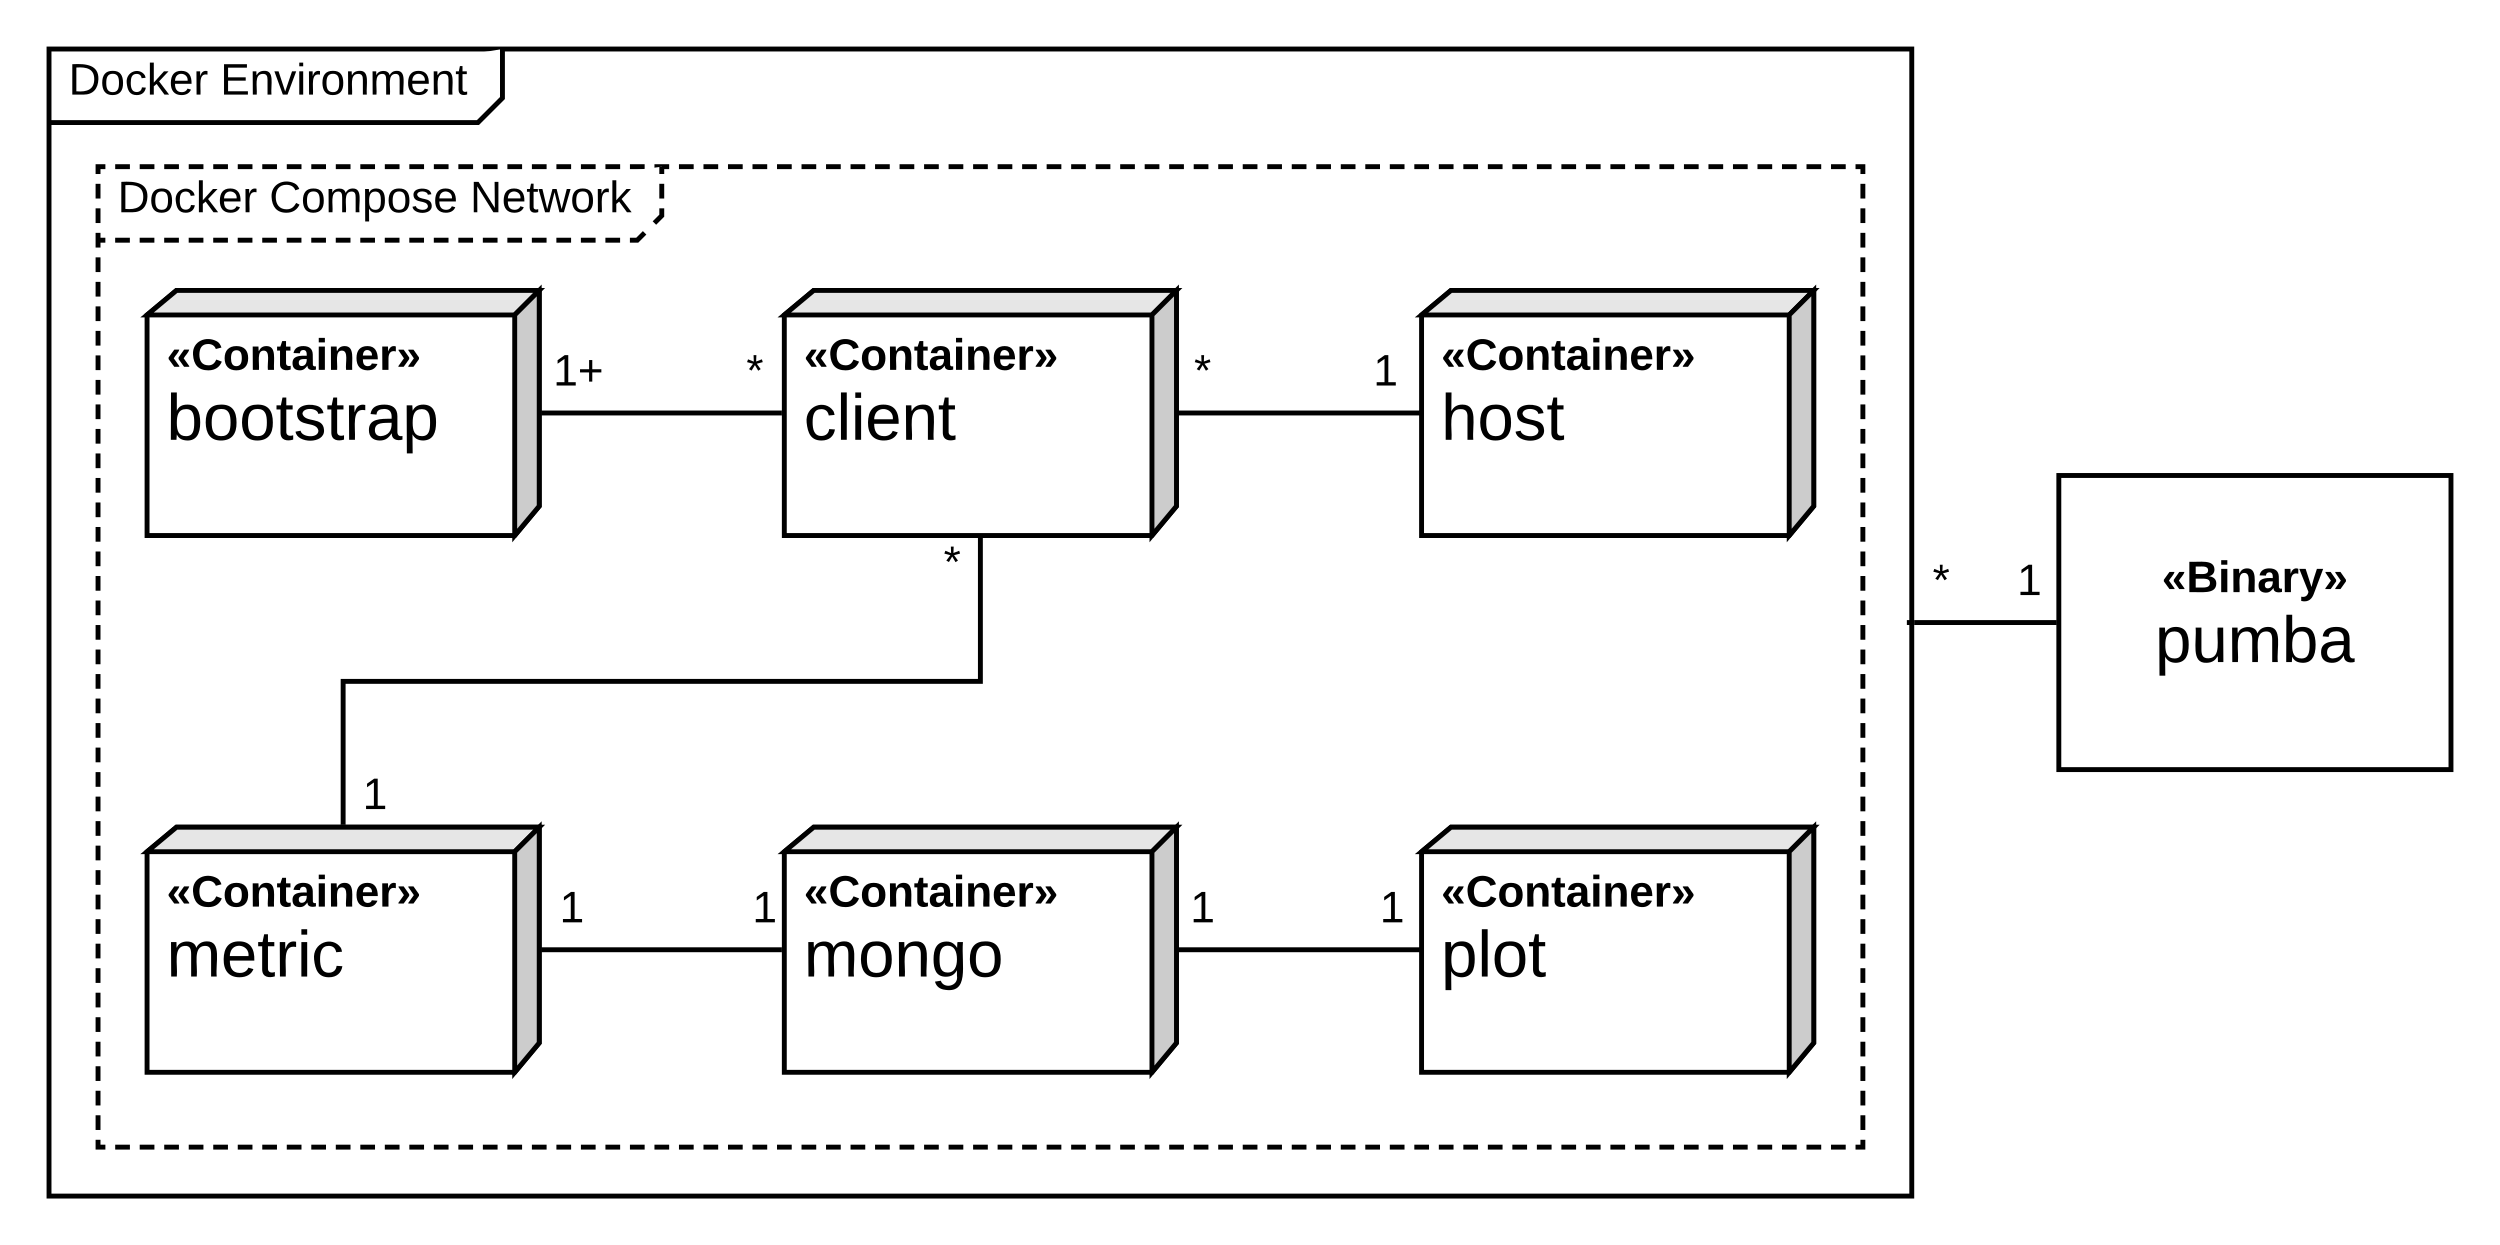 <svg xmlns="http://www.w3.org/2000/svg" xmlns:xlink="http://www.w3.org/1999/xlink" xmlns:lucid="lucid" width="1020" height="508"><g transform="translate(-320 -12)" lucid:page-tab-id="0_0"><path d="M0 0h1360v1760H0z" fill="#fff"/><path d="M340 32h185v20l-10 10H340z" fill="#fff"/><path d="M340 32h760v468H340z" stroke="#000" stroke-width="2" fill="none"/><path d="M525 32v20l-10 10H340" stroke="#000" stroke-width="2" fill="#fff"/><use xlink:href="#a" transform="matrix(1,0,0,1,348,32) translate(0 18.6)"/><use xlink:href="#b" transform="matrix(1,0,0,1,348,32) translate(61.9 18.6)"/><path d="M360 80h230v20l-10 10H360z" fill="#fff"/><path d="M360 80h720v400H360z" fill="none"/><path d="M367 80h6m4 0h6m4 0h6m4 0h6m4 0h6m4 0h6m4 0h6m4 0h6m4 0h6m4 0h6m4 0h6m4 0h6m4 0h6m4 0h6m4 0h6m4 0h6m4 0h6m4 0h6m4 0h6m4 0h6m4 0h6m4 0h6m4 0h6m4 0h6m4 0h6m4 0h6m4 0h6m4 0h6m4 0h6m4 0h6m4 0h6m4 0h6m4 0h6m4 0h6m4 0h6m4 0h6m4 0h6m4 0h6m4 0h6m4 0h6m4 0h6m4 0h6m4 0h6m4 0h6m4 0h6m4 0h6m4 0h6m4 0h6m4 0h6m4 0h6m4 0h6m4 0h6m4 0h6m4 0h6m4 0h6m4 0h6m4 0h6m4 0h6m4 0h6m4 0h6m4 0h6m4 0h6m4 0h6m4 0h6m4 0h6m4 0h6m4 0h6m4 0h6m4 0h6m4 0h6m4 0h6m4 0h3v3m0 4v6m0 4v6m0 4v6m0 4v6m0 4v6m0 4v6m0 4v6m0 4v6m0 4v6m0 4v6m0 4v6m0 4v6m0 4v6m0 4v6m0 4v6m0 4v6m0 4v6m0 4v6m0 4v6m0 4v6m0 4v6m0 4v6m0 4v6m0 4v6m0 4v6m0 4v6m0 4v6m0 4v6m0 4v6m0 4v6m0 4v6m0 4v6m0 4v6m0 4v6m0 4v6m0 4v6m0 4v6m0 4v6m0 4v6m0 4v3h-3m-4 0h-6m-4 0h-6m-4 0h-6m-4 0h-6m-4 0h-6m-4 0h-6m-4 0h-6m-4 0h-6m-4 0h-6m-4 0h-6m-4 0h-6m-4 0h-6m-4 0h-6m-4 0h-6m-4 0h-6m-4 0h-6m-4 0h-6m-4 0h-6m-4 0h-6m-4 0h-6m-4 0h-6m-4 0h-6m-4 0h-6m-4 0h-6m-4 0h-6m-4 0h-6m-4 0h-6m-4 0h-6m-4 0h-6m-4 0h-6m-4 0h-6m-4 0h-6m-4 0h-6m-4 0h-6m-4 0h-6m-4 0h-6m-4 0h-6m-4 0h-6m-4 0h-6m-4 0h-6m-4 0h-6m-4 0h-6m-4 0h-6m-4 0h-6m-4 0h-6m-4 0h-6m-4 0h-6m-4 0h-6m-4 0h-6m-4 0h-6m-4 0h-6m-4 0h-6m-4 0h-6m-4 0h-6m-4 0h-6m-4 0h-6m-4 0h-6m-4 0h-6m-4 0h-6m-4 0h-6m-4 0h-6m-4 0h-6m-4 0h-6m-4 0h-6m-4 0h-6m-4 0h-6m-4 0h-6m-4 0h-6m-4 0h-6m-4 0h-6m-4 0h-6m-4 0h-3v-3m0-4v-6m0-4v-6m0-4v-6m0-4v-6m0-4v-6m0-4v-6m0-4v-6m0-4v-6m0-4v-6m0-4v-6m0-4v-6m0-4v-6m0-4v-6m0-4v-6m0-4v-6m0-4v-6m0-4v-6m0-4v-6m0-4v-6m0-4v-6m0-4v-6m0-4v-6m0-4v-6m0-4v-6m0-4v-6m0-4v-6m0-4v-6m0-4v-6m0-4v-6m0-4v-6m0-4v-6m0-4v-6m0-4v-6m0-4v-6m0-4v-6m0-4v-6m0-4v-6m0-4v-6m0-4v-6m0-4v-3h3" stroke="#000" stroke-width="2" fill="none"/><path d="M590 80v20l-10 10H360" fill="#fff"/><path d="M590 80v3m0 4v6m0 4v3l-3 3m-4 4l-3 3h-3m-4 0h-6m-4 0h-6m-4 0h-6m-4 0h-6m-4 0h-6m-4 0h-6m-4 0h-6m-4 0h-6m-4 0h-6m-4 0h-6m-4 0h-6m-4 0h-6m-4 0h-6m-4 0h-6m-4 0h-6m-4 0h-6m-4 0h-6m-4 0h-6m-4 0h-6m-4 0h-6m-4 0h-6m-4 0h-3" stroke="#000" stroke-width="2" fill="none"/><use xlink:href="#a" transform="matrix(1,0,0,1,368,80) translate(0 18.6)"/><use xlink:href="#c" transform="matrix(1,0,0,1,368,80) translate(61.9 18.6)"/><use xlink:href="#d" transform="matrix(1,0,0,1,368,80) translate(143.8 18.6)"/><path d="M1159 266h-58" stroke="#000" stroke-width="2" fill="none"/><path d="M1160 267h-1v-2h1z"/><path d="M1101 266h-3" stroke="#000" stroke-width="2" fill="none"/><use xlink:href="#e" transform="matrix(1,0,0,1,1143,240.4) translate(0 14.4)"/><use xlink:href="#f" transform="matrix(1,0,0,1,1108.5,240.4) translate(0 14.4)"/><path d="M380 140.5l12-10h148v88l-10 12H380z" stroke="#000" stroke-width="2" fill="#fff"/><path d="M380 140.5l12-10h148l-10 10z" stroke="#000" stroke-width="2" fill="#e6e6e6"/><path d="M530 140.5l10-10v88l-10 12z" stroke="#000" stroke-width="2" fill="#ccc"/><use xlink:href="#g" transform="matrix(1,0,0,1,388,148.5) translate(0 14.4)"/><use xlink:href="#h" transform="matrix(1,0,0,1,388,148.5) translate(0 42.933)"/><path d="M640 140.5l12-10h148v88l-10 12H640z" stroke="#000" stroke-width="2" fill="#fff"/><path d="M640 140.5l12-10h148l-10 10z" stroke="#000" stroke-width="2" fill="#e6e6e6"/><path d="M790 140.5l10-10v88l-10 12z" stroke="#000" stroke-width="2" fill="#ccc"/><use xlink:href="#g" transform="matrix(1,0,0,1,648,148.5) translate(0 14.4)"/><use xlink:href="#i" transform="matrix(1,0,0,1,648,148.5) translate(0 42.933)"/><path d="M900 140.5l12-10h148v88l-10 12H900z" stroke="#000" stroke-width="2" fill="#fff"/><path d="M900 140.5l12-10h148l-10 10z" stroke="#000" stroke-width="2" fill="#e6e6e6"/><path d="M1050 140.5l10-10v88l-10 12z" stroke="#000" stroke-width="2" fill="#ccc"/><use xlink:href="#g" transform="matrix(1,0,0,1,908,148.5) translate(0 14.4)"/><use xlink:href="#j" transform="matrix(1,0,0,1,908,148.5) translate(0 42.933)"/><path d="M380 359.5l12-10h148v88l-10 12H380z" stroke="#000" stroke-width="2" fill="#fff"/><path d="M380 359.5l12-10h148l-10 10z" stroke="#000" stroke-width="2" fill="#e6e6e6"/><path d="M530 359.5l10-10v88l-10 12z" stroke="#000" stroke-width="2" fill="#ccc"/><use xlink:href="#g" transform="matrix(1,0,0,1,388,367.5) translate(0 14.4)"/><use xlink:href="#k" transform="matrix(1,0,0,1,388,367.5) translate(0 42.933)"/><path d="M900 359.5l12-10h148v88l-10 12H900z" stroke="#000" stroke-width="2" fill="#fff"/><path d="M900 359.5l12-10h148l-10 10z" stroke="#000" stroke-width="2" fill="#e6e6e6"/><path d="M1050 359.5l10-10v88l-10 12z" stroke="#000" stroke-width="2" fill="#ccc"/><use xlink:href="#g" transform="matrix(1,0,0,1,908,367.5) translate(0 14.4)"/><use xlink:href="#l" transform="matrix(1,0,0,1,908,367.5) translate(0 42.933)"/><path d="M640 359.5l12-10h148v88l-10 12H640z" stroke="#000" stroke-width="2" fill="#fff"/><path d="M640 359.5l12-10h148l-10 10z" stroke="#000" stroke-width="2" fill="#e6e6e6"/><path d="M790 359.5l10-10v88l-10 12z" stroke="#000" stroke-width="2" fill="#ccc"/><use xlink:href="#g" transform="matrix(1,0,0,1,648,367.5) translate(0 14.4)"/><use xlink:href="#m" transform="matrix(1,0,0,1,648,367.5) translate(0 42.933)"/><path d="M541 180.5h98" stroke="#000" stroke-width="2" fill="none"/><path d="M541 181.5h-1v-2h1zM640 181.5h-1v-2h1z"/><use xlink:href="#n" transform="matrix(1,0,0,1,545.75,154.9) translate(0 14.4)"/><use xlink:href="#o" transform="matrix(1,0,0,1,624.5,154.9) translate(0 14.4)"/><path d="M801 180.5h98" stroke="#000" stroke-width="2" fill="none"/><path d="M801 181.5h-1v-2h1zM900 181.5h-1v-2h1z"/><use xlink:href="#o" transform="matrix(1,0,0,1,807.167,154.9) translate(0 14.4)"/><use xlink:href="#p" transform="matrix(1,0,0,1,880.333,154.9) translate(0 14.4)"/><path d="M720 231.5V290H460v58.5" stroke="#000" stroke-width="2" fill="none"/><path d="M721 231.5h-2v-1h2zM461 349.5h-2v-1h2z"/><use xlink:href="#o" transform="matrix(1,0,0,1,705,233.011) translate(0 14.4)"/><use xlink:href="#p" transform="matrix(1,0,0,1,468,327.7) translate(0 14.4)"/><path d="M541 399.5h98" stroke="#000" stroke-width="2" fill="none"/><path d="M541 400.5h-1v-2h1zM640 400.5h-1v-2h1z"/><use xlink:href="#p" transform="matrix(1,0,0,1,548.333,373.9) translate(0 14.4)"/><g><use xlink:href="#p" transform="matrix(1,0,0,1,627,373.9) translate(0 14.4)"/></g><path d="M801 399.5h98" stroke="#000" stroke-width="2" fill="none"/><path d="M801 400.5h-1v-2h1zM900 400.5h-1v-2h1z"/><g><use xlink:href="#p" transform="matrix(1,0,0,1,805.667,373.9) translate(0 14.4)"/></g><g><use xlink:href="#p" transform="matrix(1,0,0,1,883,373.9) translate(0 14.4)"/></g><path d="M1160 206h160v120h-160z" stroke="#000" stroke-width="2" fill="#fff"/><g><use xlink:href="#q" transform="matrix(1,0,0,1,1165,211) translate(37.05 42.6)"/><use xlink:href="#r" transform="matrix(1,0,0,1,1165,211) translate(34.296 71.133)"/></g><defs><path d="M30-248c118-7 216 8 213 122C240-48 200 0 122 0H30v-248zM63-27c89 8 146-16 146-99s-60-101-146-95v194" id="s"/><path d="M100-194c62-1 85 37 85 99 1 63-27 99-86 99S16-35 15-95c0-66 28-99 85-99zM99-20c44 1 53-31 53-75 0-43-8-75-51-75s-53 32-53 75 10 74 51 75" id="t"/><path d="M96-169c-40 0-48 33-48 73s9 75 48 75c24 0 41-14 43-38l32 2c-6 37-31 61-74 61-59 0-76-41-82-99-10-93 101-131 147-64 4 7 5 14 7 22l-32 3c-4-21-16-35-41-35" id="u"/><path d="M143 0L79-87 56-68V0H24v-261h32v163l83-92h37l-77 82L181 0h-38" id="v"/><path d="M100-194c63 0 86 42 84 106H49c0 40 14 67 53 68 26 1 43-12 49-29l28 8c-11 28-37 45-77 45C44 4 14-33 15-96c1-61 26-98 85-98zm52 81c6-60-76-77-97-28-3 7-6 17-6 28h103" id="w"/><path d="M114-163C36-179 61-72 57 0H25l-1-190h30c1 12-1 29 2 39 6-27 23-49 58-41v29" id="x"/><g id="a"><use transform="matrix(0.05,0,0,0.05,0,0)" xlink:href="#s"/><use transform="matrix(0.05,0,0,0.05,12.95,0)" xlink:href="#t"/><use transform="matrix(0.05,0,0,0.05,22.95,0)" xlink:href="#u"/><use transform="matrix(0.05,0,0,0.05,31.95,0)" xlink:href="#v"/><use transform="matrix(0.05,0,0,0.05,40.95,0)" xlink:href="#w"/><use transform="matrix(0.05,0,0,0.05,50.95,0)" xlink:href="#x"/></g><path d="M30 0v-248h187v28H63v79h144v27H63v87h162V0H30" id="y"/><path d="M117-194c89-4 53 116 60 194h-32v-121c0-31-8-49-39-48C34-167 62-67 57 0H25l-1-190h30c1 10-1 24 2 32 11-22 29-35 61-36" id="z"/><path d="M108 0H70L1-190h34L89-25l56-165h34" id="A"/><path d="M24-231v-30h32v30H24zM24 0v-190h32V0H24" id="B"/><path d="M210-169c-67 3-38 105-44 169h-31v-121c0-29-5-50-35-48C34-165 62-65 56 0H25l-1-190h30c1 10-1 24 2 32 10-44 99-50 107 0 11-21 27-35 58-36 85-2 47 119 55 194h-31v-121c0-29-5-49-35-48" id="C"/><path d="M59-47c-2 24 18 29 38 22v24C64 9 27 4 27-40v-127H5v-23h24l9-43h21v43h35v23H59v120" id="D"/><g id="b"><use transform="matrix(0.05,0,0,0.05,0,0)" xlink:href="#y"/><use transform="matrix(0.05,0,0,0.05,12,0)" xlink:href="#z"/><use transform="matrix(0.05,0,0,0.05,22,0)" xlink:href="#A"/><use transform="matrix(0.05,0,0,0.05,31,0)" xlink:href="#B"/><use transform="matrix(0.05,0,0,0.05,34.95,0)" xlink:href="#x"/><use transform="matrix(0.05,0,0,0.05,40.9,0)" xlink:href="#t"/><use transform="matrix(0.05,0,0,0.05,50.9,0)" xlink:href="#z"/><use transform="matrix(0.05,0,0,0.05,60.9,0)" xlink:href="#C"/><use transform="matrix(0.05,0,0,0.05,75.85,0)" xlink:href="#w"/><use transform="matrix(0.05,0,0,0.05,85.85,0)" xlink:href="#z"/><use transform="matrix(0.05,0,0,0.05,95.85,0)" xlink:href="#D"/></g><path d="M212-179c-10-28-35-45-73-45-59 0-87 40-87 99 0 60 29 101 89 101 43 0 62-24 78-52l27 14C228-24 195 4 139 4 59 4 22-46 18-125c-6-104 99-153 187-111 19 9 31 26 39 46" id="E"/><path d="M115-194c55 1 70 41 70 98S169 2 115 4C84 4 66-9 55-30l1 105H24l-1-265h31l2 30c10-21 28-34 59-34zm-8 174c40 0 45-34 45-75s-6-73-45-74c-42 0-51 32-51 76 0 43 10 73 51 73" id="F"/><path d="M135-143c-3-34-86-38-87 0 15 53 115 12 119 90S17 21 10-45l28-5c4 36 97 45 98 0-10-56-113-15-118-90-4-57 82-63 122-42 12 7 21 19 24 35" id="G"/><g id="c"><use transform="matrix(0.05,0,0,0.05,0,0)" xlink:href="#E"/><use transform="matrix(0.05,0,0,0.05,12.95,0)" xlink:href="#t"/><use transform="matrix(0.05,0,0,0.05,22.95,0)" xlink:href="#C"/><use transform="matrix(0.05,0,0,0.05,37.9,0)" xlink:href="#F"/><use transform="matrix(0.05,0,0,0.05,47.9,0)" xlink:href="#t"/><use transform="matrix(0.05,0,0,0.05,57.9,0)" xlink:href="#G"/><use transform="matrix(0.05,0,0,0.05,66.9,0)" xlink:href="#w"/></g><path d="M190 0L58-211 59 0H30v-248h39L202-35l-2-213h31V0h-41" id="H"/><path d="M206 0h-36l-40-164L89 0H53L-1-190h32L70-26l43-164h34l41 164 42-164h31" id="I"/><g id="d"><use transform="matrix(0.05,0,0,0.05,0,0)" xlink:href="#H"/><use transform="matrix(0.05,0,0,0.05,12.95,0)" xlink:href="#w"/><use transform="matrix(0.05,0,0,0.05,22.95,0)" xlink:href="#D"/><use transform="matrix(0.05,0,0,0.05,27.95,0)" xlink:href="#I"/><use transform="matrix(0.05,0,0,0.05,40.9,0)" xlink:href="#t"/><use transform="matrix(0.05,0,0,0.05,50.9,0)" xlink:href="#x"/><use transform="matrix(0.05,0,0,0.05,56.85,0)" xlink:href="#v"/></g><path d="M27 0v-27h64v-190l-56 39v-29l58-41h29v221h61V0H27" id="J"/><use transform="matrix(0.05,0,0,0.05,0,0)" xlink:href="#J" id="e"/><path d="M80-196l47-18 7 23-49 13 32 44-20 13-27-46-27 45-21-12 33-44-49-13 8-23 47 19-2-53h23" id="K"/><use transform="matrix(0.05,0,0,0.05,0,0)" xlink:href="#K" id="f"/><path d="M142-25L97-88v-13l45-64h42c-9 30-32 46-45 71l45 63v6h-42zm-80 0L16-88v-13l46-64h41c-9 30-32 46-45 71l45 63v6H62" id="L"/><path d="M67-125c0 53 21 87 73 88 37 1 54-22 65-47l45 17C233-25 199 4 140 4 58 4 20-42 15-125 8-235 124-281 211-232c18 10 29 29 36 50l-46 12c-8-25-30-41-62-41-52 0-71 34-72 86" id="M"/><path d="M110-194c64 0 96 36 96 99 0 64-35 99-97 99-61 0-95-36-95-99 0-62 34-99 96-99zm-1 164c35 0 45-28 45-65 0-40-10-65-43-65-34 0-45 26-45 65 0 36 10 65 43 65" id="N"/><path d="M135-194c87-1 58 113 63 194h-50c-7-57 23-157-34-157-59 0-34 97-39 157H25l-1-190h47c2 12-1 28 3 38 12-26 28-41 61-42" id="O"/><path d="M115-3C79 11 28 4 28-45v-112H4v-33h27l15-45h31v45h36v33H77v99c-1 23 16 31 38 25v30" id="P"/><path d="M133-34C117-15 103 5 69 4 32 3 11-16 11-54c-1-60 55-63 116-61 1-26-3-47-28-47-18 1-26 9-28 27l-52-2c7-38 36-58 82-57s74 22 75 68l1 82c-1 14 12 18 25 15v27c-30 8-71 5-69-32zm-48 3c29 0 43-24 42-57-32 0-66-3-65 30 0 17 8 27 23 27" id="Q"/><path d="M25-224v-37h50v37H25zM25 0v-190h50V0H25" id="R"/><path d="M185-48c-13 30-37 53-82 52C43 2 14-33 14-96s30-98 90-98c62 0 83 45 84 108H66c0 31 8 55 39 56 18 0 30-7 34-22zm-45-69c5-46-57-63-70-21-2 6-4 13-4 21h74" id="S"/><path d="M135-150c-39-12-60 13-60 57V0H25l-1-190h47c2 13-1 29 3 40 6-28 27-53 61-41v41" id="T"/><path d="M16-25v-6l45-63-44-65v-6h42l45 64v13L59-25H16zm81 0v-6l45-63-45-65v-6h42l45 64v13l-45 63H97" id="U"/><g id="g"><use transform="matrix(0.05,0,0,0.05,0,0)" xlink:href="#L"/><use transform="matrix(0.05,0,0,0.05,10,0)" xlink:href="#M"/><use transform="matrix(0.05,0,0,0.05,22.95,0)" xlink:href="#N"/><use transform="matrix(0.05,0,0,0.05,33.9,0)" xlink:href="#O"/><use transform="matrix(0.05,0,0,0.05,44.85,0)" xlink:href="#P"/><use transform="matrix(0.05,0,0,0.05,50.8,0)" xlink:href="#Q"/><use transform="matrix(0.05,0,0,0.05,60.8,0)" xlink:href="#R"/><use transform="matrix(0.05,0,0,0.05,65.8,0)" xlink:href="#O"/><use transform="matrix(0.05,0,0,0.05,76.75,0)" xlink:href="#S"/><use transform="matrix(0.05,0,0,0.05,86.75,0)" xlink:href="#T"/><use transform="matrix(0.05,0,0,0.05,93.75,0)" xlink:href="#U"/></g><path d="M115-194c53 0 69 39 70 98 0 66-23 100-70 100C84 3 66-7 56-30L54 0H23l1-261h32v101c10-23 28-34 59-34zm-8 174c40 0 45-34 45-75 0-40-5-75-45-74-42 0-51 32-51 76 0 43 10 73 51 73" id="V"/><path d="M141-36C126-15 110 5 73 4 37 3 15-17 15-53c-1-64 63-63 125-63 3-35-9-54-41-54-24 1-41 7-42 31l-33-3c5-37 33-52 76-52 45 0 72 20 72 64v82c-1 20 7 32 28 27v20c-31 9-61-2-59-35zM48-53c0 20 12 33 32 33 41-3 63-29 60-74-43 2-92-5-92 41" id="W"/><g id="h"><use transform="matrix(0.074,0,0,0.074,0,0)" xlink:href="#V"/><use transform="matrix(0.074,0,0,0.074,14.815,0)" xlink:href="#t"/><use transform="matrix(0.074,0,0,0.074,29.63,0)" xlink:href="#t"/><use transform="matrix(0.074,0,0,0.074,44.444,0)" xlink:href="#D"/><use transform="matrix(0.074,0,0,0.074,51.852,0)" xlink:href="#G"/><use transform="matrix(0.074,0,0,0.074,65.185,0)" xlink:href="#D"/><use transform="matrix(0.074,0,0,0.074,72.593,0)" xlink:href="#x"/><use transform="matrix(0.074,0,0,0.074,81.407,0)" xlink:href="#W"/><use transform="matrix(0.074,0,0,0.074,96.222,0)" xlink:href="#F"/></g><path d="M24 0v-261h32V0H24" id="X"/><g id="i"><use transform="matrix(0.074,0,0,0.074,0,0)" xlink:href="#u"/><use transform="matrix(0.074,0,0,0.074,13.333,0)" xlink:href="#X"/><use transform="matrix(0.074,0,0,0.074,19.185,0)" xlink:href="#B"/><use transform="matrix(0.074,0,0,0.074,25.037,0)" xlink:href="#w"/><use transform="matrix(0.074,0,0,0.074,39.852,0)" xlink:href="#z"/><use transform="matrix(0.074,0,0,0.074,54.667,0)" xlink:href="#D"/></g><path d="M106-169C34-169 62-67 57 0H25v-261h32l-1 103c12-21 28-36 61-36 89 0 53 116 60 194h-32v-121c2-32-8-49-39-48" id="Y"/><g id="j"><use transform="matrix(0.074,0,0,0.074,0,0)" xlink:href="#Y"/><use transform="matrix(0.074,0,0,0.074,14.815,0)" xlink:href="#t"/><use transform="matrix(0.074,0,0,0.074,29.63,0)" xlink:href="#G"/><use transform="matrix(0.074,0,0,0.074,42.963,0)" xlink:href="#D"/></g><g id="k"><use transform="matrix(0.074,0,0,0.074,0,0)" xlink:href="#C"/><use transform="matrix(0.074,0,0,0.074,22.148,0)" xlink:href="#w"/><use transform="matrix(0.074,0,0,0.074,36.963,0)" xlink:href="#D"/><use transform="matrix(0.074,0,0,0.074,44.37,0)" xlink:href="#x"/><use transform="matrix(0.074,0,0,0.074,53.185,0)" xlink:href="#B"/><use transform="matrix(0.074,0,0,0.074,59.037,0)" xlink:href="#u"/></g><g id="l"><use transform="matrix(0.074,0,0,0.074,0,0)" xlink:href="#F"/><use transform="matrix(0.074,0,0,0.074,14.815,0)" xlink:href="#X"/><use transform="matrix(0.074,0,0,0.074,20.667,0)" xlink:href="#t"/><use transform="matrix(0.074,0,0,0.074,35.481,0)" xlink:href="#D"/></g><path d="M177-190C167-65 218 103 67 71c-23-6-38-20-44-43l32-5c15 47 100 32 89-28v-30C133-14 115 1 83 1 29 1 15-40 15-95c0-56 16-97 71-98 29-1 48 16 59 35 1-10 0-23 2-32h30zM94-22c36 0 50-32 50-73 0-42-14-75-50-75-39 0-46 34-46 75s6 73 46 73" id="Z"/><g id="m"><use transform="matrix(0.074,0,0,0.074,0,0)" xlink:href="#C"/><use transform="matrix(0.074,0,0,0.074,22.148,0)" xlink:href="#t"/><use transform="matrix(0.074,0,0,0.074,36.963,0)" xlink:href="#z"/><use transform="matrix(0.074,0,0,0.074,51.778,0)" xlink:href="#Z"/><use transform="matrix(0.074,0,0,0.074,66.593,0)" xlink:href="#t"/></g><path d="M118-107v75H92v-75H18v-26h74v-75h26v75h74v26h-74" id="aa"/><g id="n"><use transform="matrix(0.05,0,0,0.05,0,0)" xlink:href="#J"/><use transform="matrix(0.05,0,0,0.05,10,0)" xlink:href="#aa"/></g><use transform="matrix(0.05,0,0,0.05,0,0)" xlink:href="#K" id="o"/><use transform="matrix(0.05,0,0,0.05,0,0)" xlink:href="#J" id="p"/><path d="M182-130c37 4 62 22 62 59C244 23 116-4 24 0v-248c84 5 203-23 205 63 0 31-19 50-47 55zM76-148c40-3 101 13 101-30 0-44-60-28-101-31v61zm0 110c48-3 116 14 116-37 0-48-69-32-116-35v72" id="ab"/><path d="M123 10C108 53 80 86 19 72V37c35 8 53-11 59-39L3-190h52l48 148c12-52 28-100 44-148h51" id="ac"/><g id="q"><use transform="matrix(0.05,0,0,0.05,0,0)" xlink:href="#L"/><use transform="matrix(0.05,0,0,0.05,10,0)" xlink:href="#ab"/><use transform="matrix(0.05,0,0,0.05,22.95,0)" xlink:href="#R"/><use transform="matrix(0.05,0,0,0.05,27.95,0)" xlink:href="#O"/><use transform="matrix(0.05,0,0,0.05,38.9,0)" xlink:href="#Q"/><use transform="matrix(0.05,0,0,0.05,48.9,0)" xlink:href="#T"/><use transform="matrix(0.05,0,0,0.05,55.9,0)" xlink:href="#ac"/><use transform="matrix(0.05,0,0,0.05,65.9,0)" xlink:href="#U"/></g><path d="M84 4C-5 8 30-112 23-190h32v120c0 31 7 50 39 49 72-2 45-101 50-169h31l1 190h-30c-1-10 1-25-2-33-11 22-28 36-60 37" id="ad"/><g id="r"><use transform="matrix(0.074,0,0,0.074,0,0)" xlink:href="#F"/><use transform="matrix(0.074,0,0,0.074,14.815,0)" xlink:href="#ad"/><use transform="matrix(0.074,0,0,0.074,29.63,0)" xlink:href="#C"/><use transform="matrix(0.074,0,0,0.074,51.778,0)" xlink:href="#V"/><use transform="matrix(0.074,0,0,0.074,66.593,0)" xlink:href="#W"/></g></defs></g></svg>